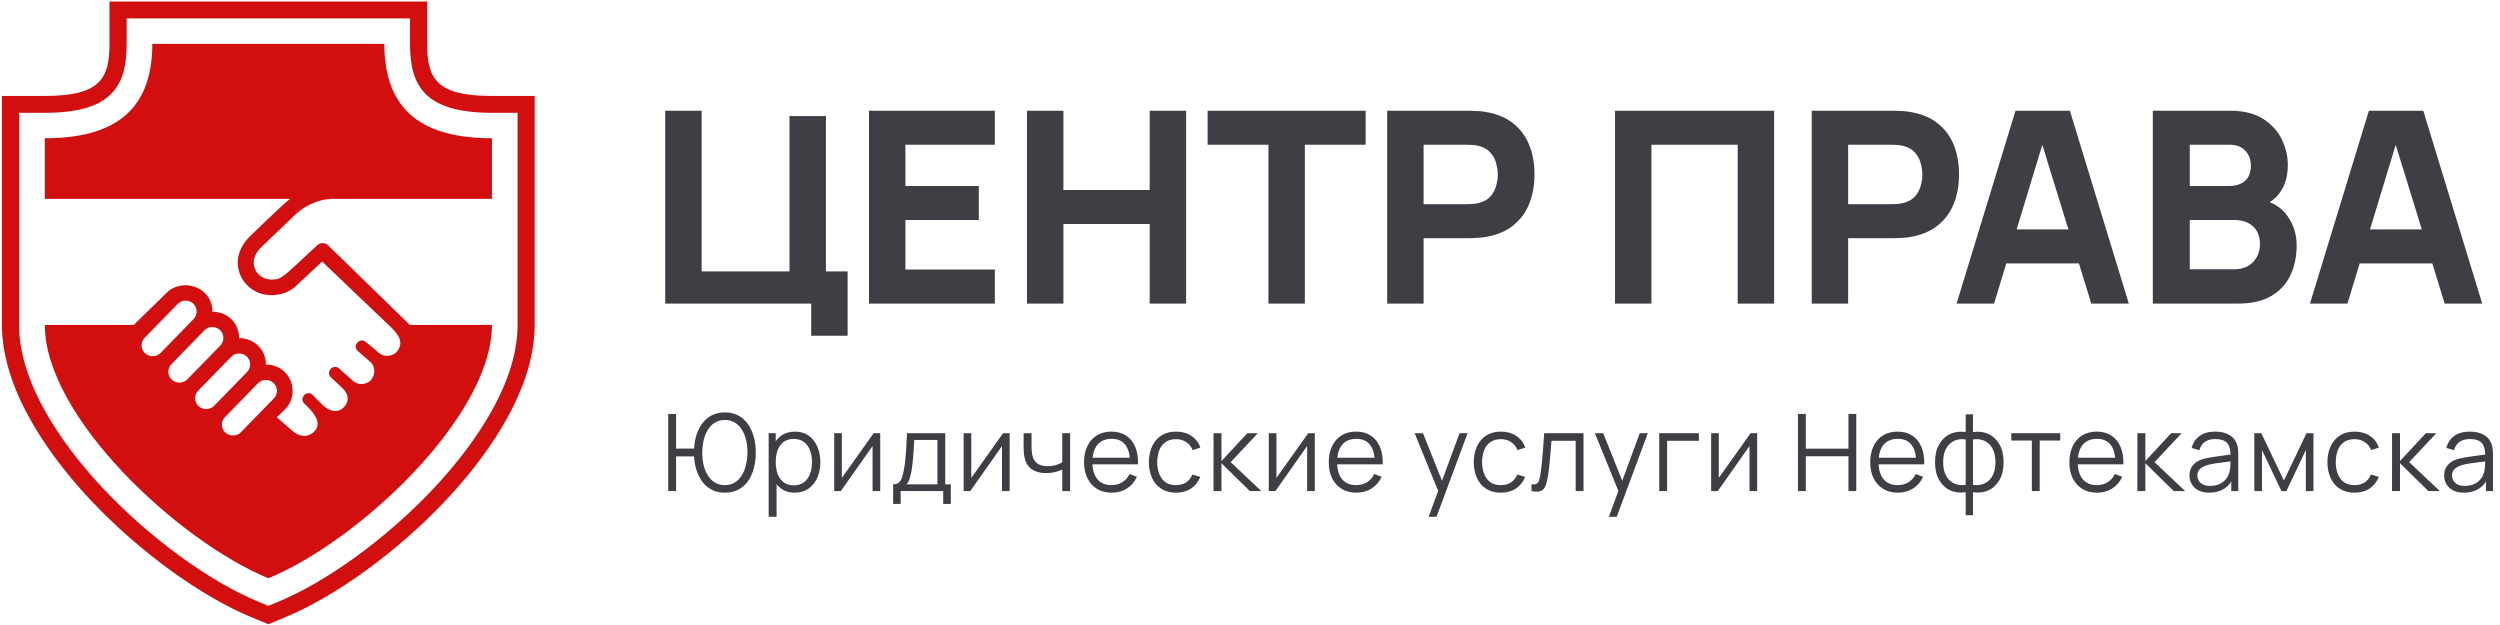<svg width="280" height="70" viewBox="0 0 280 70" fill="none" xmlns="http://www.w3.org/2000/svg">
<path fill-rule="evenodd" clip-rule="evenodd" d="M47.839 4.91C47.839 8.862 48.925 10.744 55.089 10.744H59.884V36.4C59.884 44.321 53.602 52.15 49.857 56.112C44.484 61.798 37.601 66.794 31.898 69.148L30.05 69.911L28.203 69.148C22.499 66.791 15.617 61.798 10.244 56.112C6.499 52.15 0.217 44.321 0.217 36.4V10.744H5.012C11.176 10.744 12.262 8.862 12.262 4.91V0.172H47.839V4.91ZM48.46 54.815C52.012 51.057 57.969 43.667 57.969 36.397V12.636H55.092C47.484 12.636 45.924 9.546 45.924 4.907V2.064H14.183V4.907C14.183 9.546 12.623 12.636 5.015 12.636H2.138V36.397C2.138 43.667 8.096 51.057 11.647 54.815C16.846 60.316 23.475 65.136 28.944 67.395L30.054 67.854L31.163 67.395C36.632 65.136 43.261 60.316 48.46 54.815Z" fill="#D30E0E"/>
<path d="M43.044 4.91H43.031C34.501 4.91 17.06 4.91 17.06 4.91C17.06 12.58 12.546 15.483 5.015 15.483C5.015 16.826 5.015 19.382 5.015 22.274C12.823 22.274 30.034 22.274 32.483 22.274C31.627 22.922 28.036 26.425 28.036 26.425C25.116 29.228 27.167 33.059 30.395 33.059C31.447 33.059 32.476 32.672 33.118 32.055L36.081 29.291L40.167 33.197C40.167 33.197 43.839 36.691 43.856 36.707C44.678 37.552 45.276 38.394 44.424 39.415C44.097 39.808 43.111 40.148 42.393 39.497C41.704 38.876 40.976 38.312 40.976 38.312C40.304 37.721 39.406 38.728 40.077 39.312C40.077 39.312 41.126 40.22 41.467 40.534C42.225 41.234 41.908 42.215 41.484 42.634C41.113 43.001 40.197 43.255 39.526 42.651C39.142 42.304 37.982 41.277 37.982 41.277C37.314 40.683 36.412 41.68 37.077 42.271L38.33 43.45C39.138 44.183 39.072 45.041 38.52 45.606C37.939 46.203 37.1 46.21 36.218 45.437C35.877 45.137 35.042 44.252 35.042 44.252C34.414 43.611 33.448 44.546 34.066 45.18C34.548 45.668 36.372 47.217 35.176 48.343C34.264 49.201 33.251 48.792 32.423 47.973L31.003 46.735L31.898 45.867C33.736 44.05 32.533 40.834 29.776 40.834C29.776 40.825 29.78 40.818 29.78 40.808C29.78 39.223 28.53 37.873 26.779 37.873C26.796 36.291 25.56 34.911 23.786 34.911C23.786 34.901 23.789 34.894 23.789 34.884C23.789 32.151 20.438 31.041 18.674 32.784C15.179 36.182 15.353 36.033 14.992 36.393H5.018C5.018 46.669 19.967 60.603 30.057 64.766C40.147 60.603 55.096 46.666 55.096 36.393H45.901L36.749 27.482C36.425 27.161 35.901 27.145 35.553 27.445C31.714 30.978 31.627 31.315 30.408 31.315C28.724 31.315 27.521 29.354 29.275 27.67C29.275 27.67 32.643 24.441 33.104 24.008C34.083 23.09 35.64 22.274 37.274 22.274H55.099C55.099 19.382 55.099 16.826 55.099 15.483C47.558 15.483 43.044 12.577 43.044 4.91ZM16.218 39.543C15.737 39.065 15.737 38.289 16.218 37.813L19.91 34.023C20.391 33.547 21.176 33.541 21.661 34.023C22.155 34.511 22.132 35.287 21.667 35.749L17.972 39.543C17.501 40.006 16.686 40.006 16.218 39.543ZM19.215 42.505C18.73 42.026 18.73 41.251 19.215 40.772L22.904 36.984C23.385 36.506 24.173 36.506 24.654 36.984C25.139 37.463 25.139 38.239 24.661 38.711L20.966 42.505C20.498 42.968 19.683 42.968 19.215 42.505ZM22.212 45.467C21.727 44.992 21.727 44.216 22.212 43.737L25.904 39.95C26.382 39.477 27.164 39.464 27.655 39.95C28.146 40.435 28.129 41.211 27.661 41.673L23.966 45.467C23.495 45.929 22.68 45.929 22.212 45.467ZM26.96 48.429C26.492 48.891 25.677 48.891 25.209 48.429C24.725 47.95 24.728 47.174 25.209 46.699L28.901 42.911C29.389 42.433 30.171 42.436 30.652 42.911C31.136 43.39 31.136 44.166 30.659 44.638L26.96 48.429Z" fill="#D30E0E"/>
<path d="M90.854 37.6V34H74.504V12.4H78.584V30.4H88.424V13H92.504V30.4H94.934V37.6H90.854ZM97.327 34V12.4H111.427V16.21H101.407V20.83H109.627V24.64H101.407V30.19H111.427V34H97.327ZM115.022 34V12.4H119.102V21.28H128.762V12.4H132.842V34H128.762V25.09H119.102V34H115.022ZM142.063 34V16.21H135.253V12.4H152.953V16.21H146.143V34H142.063ZM155.364 34V12.4H164.484C164.694 12.4 164.974 12.41 165.324 12.43C165.684 12.44 166.004 12.47 166.284 12.52C167.574 12.72 168.629 13.145 169.449 13.795C170.279 14.445 170.889 15.265 171.279 16.255C171.669 17.235 171.864 18.33 171.864 19.54C171.864 20.75 171.664 21.85 171.264 22.84C170.874 23.82 170.264 24.635 169.434 25.285C168.614 25.935 167.564 26.36 166.284 26.56C166.004 26.6 165.684 26.63 165.324 26.65C164.964 26.67 164.684 26.68 164.484 26.68H159.444V34H155.364ZM159.444 22.87H164.304C164.514 22.87 164.744 22.86 164.994 22.84C165.244 22.82 165.474 22.78 165.684 22.72C166.234 22.57 166.659 22.32 166.959 21.97C167.259 21.61 167.464 21.215 167.574 20.785C167.694 20.345 167.754 19.93 167.754 19.54C167.754 19.15 167.694 18.74 167.574 18.31C167.464 17.87 167.259 17.475 166.959 17.125C166.659 16.765 166.234 16.51 165.684 16.36C165.474 16.3 165.244 16.26 164.994 16.24C164.744 16.22 164.514 16.21 164.304 16.21H159.444V22.87ZM180.881 34V12.4H198.701V34H194.621V16.21H184.961V34H180.881ZM202.913 34V12.4H212.033C212.243 12.4 212.523 12.41 212.873 12.43C213.233 12.44 213.553 12.47 213.833 12.52C215.123 12.72 216.178 13.145 216.997 13.795C217.828 14.445 218.438 15.265 218.828 16.255C219.218 17.235 219.413 18.33 219.413 19.54C219.413 20.75 219.213 21.85 218.813 22.84C218.423 23.82 217.813 24.635 216.983 25.285C216.163 25.935 215.113 26.36 213.833 26.56C213.553 26.6 213.233 26.63 212.873 26.65C212.513 26.67 212.233 26.68 212.033 26.68H206.993V34H202.913ZM206.993 22.87H211.853C212.063 22.87 212.293 22.86 212.543 22.84C212.793 22.82 213.023 22.78 213.233 22.72C213.783 22.57 214.208 22.32 214.508 21.97C214.808 21.61 215.013 21.215 215.123 20.785C215.243 20.345 215.303 19.93 215.303 19.54C215.303 19.15 215.243 18.74 215.123 18.31C215.013 17.87 214.808 17.475 214.508 17.125C214.208 16.765 213.783 16.51 213.233 16.36C213.023 16.3 212.793 16.26 212.543 16.24C212.293 16.22 212.063 16.21 211.853 16.21H206.993V22.87ZM219.137 34L225.737 12.4H231.827L238.427 34H234.227L228.347 14.95H229.127L223.337 34H219.137ZM223.097 29.5V25.69H234.497V29.5H223.097ZM241.116 34V12.4H249.756C251.296 12.4 252.541 12.71 253.491 13.33C254.441 13.94 255.136 14.71 255.576 15.64C256.016 16.57 256.236 17.51 256.236 18.46C256.236 19.67 255.961 20.675 255.411 21.475C254.871 22.275 254.126 22.81 253.176 23.08V22.33C254.526 22.61 255.536 23.235 256.206 24.205C256.886 25.175 257.226 26.26 257.226 27.46C257.226 28.75 256.986 29.885 256.506 30.865C256.036 31.845 255.316 32.615 254.346 33.175C253.376 33.725 252.156 34 250.686 34H241.116ZM245.256 30.16H250.266C250.816 30.16 251.306 30.045 251.736 29.815C252.166 29.575 252.501 29.245 252.741 28.825C252.991 28.395 253.116 27.89 253.116 27.31C253.116 26.8 253.011 26.345 252.801 25.945C252.591 25.545 252.271 25.23 251.841 25C251.421 24.76 250.896 24.64 250.266 24.64H245.256V30.16ZM245.256 20.83H249.696C250.156 20.83 250.566 20.75 250.926 20.59C251.286 20.43 251.571 20.185 251.781 19.855C251.991 19.515 252.096 19.08 252.096 18.55C252.096 17.89 251.891 17.335 251.481 16.885C251.071 16.435 250.476 16.21 249.696 16.21H245.256V20.83ZM258.717 34L265.317 12.4H271.407L278.007 34H273.807L267.927 14.95H268.707L262.917 34H258.717ZM262.677 29.5V25.69H274.077V29.5H262.677Z" fill="#3F3E45"/>
<path d="M74.84 55V46.36H75.722V50.242H78.074V51.118H75.722V55H74.84ZM81.182 55.18C80.61 55.18 80.106 55.062 79.67 54.826C79.238 54.59 78.878 54.266 78.59 53.854C78.302 53.438 78.084 52.958 77.936 52.414C77.792 51.87 77.72 51.292 77.72 50.68C77.72 50.064 77.792 49.486 77.936 48.946C78.084 48.406 78.302 47.93 78.59 47.518C78.878 47.102 79.238 46.776 79.67 46.54C80.106 46.304 80.61 46.186 81.182 46.186C81.758 46.186 82.262 46.304 82.694 46.54C83.13 46.776 83.492 47.102 83.78 47.518C84.068 47.93 84.284 48.406 84.428 48.946C84.576 49.486 84.65 50.064 84.65 50.68C84.65 51.312 84.576 51.902 84.428 52.45C84.284 52.994 84.068 53.472 83.78 53.884C83.492 54.292 83.13 54.61 82.694 54.838C82.262 55.066 81.758 55.18 81.182 55.18ZM81.182 54.334C81.606 54.334 81.974 54.238 82.286 54.046C82.602 53.854 82.864 53.59 83.072 53.254C83.284 52.918 83.442 52.53 83.546 52.09C83.654 51.646 83.71 51.176 83.714 50.68C83.718 50.184 83.666 49.716 83.558 49.276C83.454 48.836 83.296 48.448 83.084 48.112C82.876 47.776 82.612 47.514 82.292 47.326C81.976 47.134 81.606 47.038 81.182 47.038C80.762 47.038 80.394 47.134 80.078 47.326C79.766 47.514 79.504 47.776 79.292 48.112C79.084 48.448 78.926 48.836 78.818 49.276C78.714 49.716 78.66 50.184 78.656 50.68C78.652 51.176 78.702 51.646 78.806 52.09C78.91 52.53 79.068 52.918 79.28 53.254C79.492 53.59 79.756 53.854 80.072 54.046C80.392 54.238 80.762 54.334 81.182 54.334ZM89.006 55.18C88.41 55.18 87.906 55.03 87.494 54.73C87.082 54.426 86.77 54.016 86.558 53.5C86.346 52.98 86.24 52.398 86.24 51.754C86.24 51.098 86.346 50.514 86.558 50.002C86.774 49.486 87.09 49.08 87.506 48.784C87.922 48.488 88.434 48.34 89.042 48.34C89.634 48.34 90.142 48.49 90.566 48.79C90.99 49.09 91.314 49.498 91.538 50.014C91.766 50.53 91.88 51.11 91.88 51.754C91.88 52.402 91.766 52.984 91.538 53.5C91.31 54.016 90.982 54.426 90.554 54.73C90.126 55.03 89.61 55.18 89.006 55.18ZM86.09 57.88V48.52H86.882V53.398H86.978V57.88H86.09ZM88.916 54.358C89.368 54.358 89.744 54.244 90.044 54.016C90.344 53.788 90.568 53.478 90.716 53.086C90.868 52.69 90.944 52.246 90.944 51.754C90.944 51.266 90.87 50.826 90.722 50.434C90.574 50.042 90.348 49.732 90.044 49.504C89.744 49.276 89.362 49.162 88.898 49.162C88.446 49.162 88.07 49.272 87.77 49.492C87.474 49.712 87.252 50.018 87.104 50.41C86.956 50.798 86.882 51.246 86.882 51.754C86.882 52.254 86.956 52.702 87.104 53.098C87.252 53.49 87.476 53.798 87.776 54.022C88.076 54.246 88.456 54.358 88.916 54.358ZM98.585 48.52V55H97.727V49.954L94.175 55H93.431V48.52H94.289V53.524L97.847 48.52H98.585ZM100.029 56.44V54.244C100.397 54.244 100.661 54.126 100.821 53.89C100.981 53.65 101.111 53.268 101.211 52.744C101.279 52.404 101.335 52.038 101.379 51.646C101.423 51.254 101.461 50.806 101.493 50.302C101.525 49.794 101.555 49.2 101.583 48.52H105.867V54.244H106.491V56.44H105.639V55H100.875V56.44H100.029ZM101.523 54.244H104.991V49.276H102.399C102.387 49.58 102.369 49.902 102.345 50.242C102.325 50.582 102.299 50.922 102.267 51.262C102.239 51.602 102.205 51.922 102.165 52.222C102.129 52.518 102.085 52.778 102.033 53.002C101.973 53.29 101.907 53.536 101.835 53.74C101.767 53.944 101.663 54.112 101.523 54.244ZM113.081 48.52V55H112.223V49.954L108.671 55H107.927V48.52H108.785V53.524L112.343 48.52H113.081ZM118.971 55V52.588C118.755 52.696 118.489 52.79 118.173 52.87C117.857 52.95 117.517 52.99 117.153 52.99C116.497 52.99 115.965 52.844 115.557 52.552C115.149 52.26 114.883 51.838 114.759 51.286C114.719 51.122 114.691 50.948 114.675 50.764C114.663 50.58 114.655 50.414 114.651 50.266C114.647 50.118 114.645 50.012 114.645 49.948V48.52H115.533V49.948C115.533 50.08 115.537 50.23 115.545 50.398C115.553 50.566 115.571 50.73 115.599 50.89C115.679 51.326 115.859 51.656 116.139 51.88C116.423 52.104 116.821 52.216 117.333 52.216C117.653 52.216 117.955 52.176 118.239 52.096C118.527 52.012 118.771 51.9 118.971 51.76V48.52H119.853V55H118.971ZM124.514 55.18C123.882 55.18 123.334 55.04 122.87 54.76C122.41 54.48 122.052 54.086 121.796 53.578C121.54 53.07 121.412 52.474 121.412 51.79C121.412 51.082 121.538 50.47 121.79 49.954C122.042 49.438 122.396 49.04 122.852 48.76C123.312 48.48 123.854 48.34 124.478 48.34C125.118 48.34 125.664 48.488 126.116 48.784C126.568 49.076 126.91 49.496 127.142 50.044C127.374 50.592 127.48 51.246 127.46 52.006H126.56V51.694C126.544 50.854 126.362 50.22 126.014 49.792C125.67 49.364 125.166 49.15 124.502 49.15C123.806 49.15 123.272 49.376 122.9 49.828C122.532 50.28 122.348 50.924 122.348 51.76C122.348 52.576 122.532 53.21 122.9 53.662C123.272 54.11 123.798 54.334 124.478 54.334C124.942 54.334 125.346 54.228 125.69 54.016C126.038 53.8 126.312 53.49 126.512 53.086L127.334 53.404C127.078 53.968 126.7 54.406 126.2 54.718C125.704 55.026 125.142 55.18 124.514 55.18ZM122.036 52.006V51.268H126.986V52.006H122.036ZM131.72 55.18C131.068 55.18 130.516 55.034 130.064 54.742C129.612 54.45 129.268 54.048 129.032 53.536C128.8 53.02 128.68 52.428 128.672 51.76C128.68 51.08 128.804 50.484 129.044 49.972C129.284 49.456 129.63 49.056 130.082 48.772C130.534 48.484 131.082 48.34 131.726 48.34C132.382 48.34 132.952 48.5 133.436 48.82C133.924 49.14 134.258 49.578 134.438 50.134L133.574 50.41C133.422 50.022 133.18 49.722 132.848 49.51C132.52 49.294 132.144 49.186 131.72 49.186C131.244 49.186 130.85 49.296 130.538 49.516C130.226 49.732 129.994 50.034 129.842 50.422C129.69 50.81 129.612 51.256 129.608 51.76C129.616 52.536 129.796 53.16 130.148 53.632C130.5 54.1 131.024 54.334 131.72 54.334C132.16 54.334 132.534 54.234 132.842 54.034C133.154 53.83 133.39 53.534 133.55 53.146L134.438 53.41C134.198 53.986 133.846 54.426 133.382 54.73C132.918 55.03 132.364 55.18 131.72 55.18ZM135.91 55L135.916 48.52H136.804V51.64L139.696 48.52H140.872L137.836 51.76L141.268 55H139.984L136.804 51.88V55H135.91ZM147.257 48.52V55H146.399V49.954L142.847 55H142.103V48.52H142.961V53.524L146.519 48.52H147.257ZM151.923 55.18C151.291 55.18 150.743 55.04 150.279 54.76C149.819 54.48 149.461 54.086 149.205 53.578C148.949 53.07 148.821 52.474 148.821 51.79C148.821 51.082 148.947 50.47 149.199 49.954C149.451 49.438 149.805 49.04 150.261 48.76C150.721 48.48 151.263 48.34 151.887 48.34C152.527 48.34 153.073 48.488 153.525 48.784C153.977 49.076 154.319 49.496 154.551 50.044C154.783 50.592 154.889 51.246 154.869 52.006H153.969V51.694C153.953 50.854 153.771 50.22 153.423 49.792C153.079 49.364 152.575 49.15 151.911 49.15C151.215 49.15 150.681 49.376 150.309 49.828C149.941 50.28 149.757 50.924 149.757 51.76C149.757 52.576 149.941 53.21 150.309 53.662C150.681 54.11 151.207 54.334 151.887 54.334C152.351 54.334 152.755 54.228 153.099 54.016C153.447 53.8 153.721 53.49 153.921 53.086L154.743 53.404C154.487 53.968 154.109 54.406 153.609 54.718C153.113 55.026 152.551 55.18 151.923 55.18ZM149.445 52.006V51.268H154.395V52.006H149.445ZM160.007 57.88L161.261 54.478L161.279 55.486L158.441 48.52H159.377L161.705 54.346H161.321L163.469 48.52H164.369L160.889 57.88H160.007ZM168.105 55.18C167.453 55.18 166.901 55.034 166.449 54.742C165.997 54.45 165.653 54.048 165.417 53.536C165.185 53.02 165.065 52.428 165.057 51.76C165.065 51.08 165.189 50.484 165.429 49.972C165.669 49.456 166.015 49.056 166.467 48.772C166.919 48.484 167.467 48.34 168.111 48.34C168.767 48.34 169.337 48.5 169.821 48.82C170.309 49.14 170.643 49.578 170.823 50.134L169.959 50.41C169.807 50.022 169.565 49.722 169.233 49.51C168.905 49.294 168.529 49.186 168.105 49.186C167.629 49.186 167.235 49.296 166.923 49.516C166.611 49.732 166.379 50.034 166.227 50.422C166.075 50.81 165.997 51.256 165.993 51.76C166.001 52.536 166.181 53.16 166.533 53.632C166.885 54.1 167.409 54.334 168.105 54.334C168.545 54.334 168.919 54.234 169.227 54.034C169.539 53.83 169.775 53.534 169.935 53.146L170.823 53.41C170.583 53.986 170.231 54.426 169.767 54.73C169.303 55.03 168.749 55.18 168.105 55.18ZM171.526 55V54.226C171.766 54.27 171.948 54.26 172.072 54.196C172.2 54.128 172.294 54.016 172.354 53.86C172.414 53.7 172.464 53.502 172.504 53.266C172.568 52.874 172.626 52.442 172.678 51.97C172.73 51.498 172.776 50.978 172.816 50.41C172.86 49.838 172.904 49.208 172.948 48.52H177.352V55H176.476V49.366H173.764C173.736 49.79 173.704 50.212 173.668 50.632C173.632 51.052 173.594 51.456 173.554 51.844C173.518 52.228 173.478 52.582 173.434 52.906C173.39 53.23 173.344 53.51 173.296 53.746C173.224 54.102 173.128 54.386 173.008 54.598C172.892 54.81 172.718 54.95 172.486 55.018C172.254 55.086 171.934 55.08 171.526 55ZM180.192 57.88L181.446 54.478L181.464 55.486L178.626 48.52H179.562L181.89 54.346H181.506L183.654 48.52H184.554L181.074 57.88H180.192ZM185.836 55V48.52H190.276V49.366H186.718V55H185.836ZM196.802 48.52V55H195.944V49.954L192.392 55H191.648V48.52H192.506V53.524L196.064 48.52H196.802ZM201.369 55V46.36H202.251V50.254H207.027V46.36H207.903V55H207.027V51.1H202.251V55H201.369ZM212.566 55.18C211.934 55.18 211.386 55.04 210.922 54.76C210.462 54.48 210.104 54.086 209.848 53.578C209.592 53.07 209.464 52.474 209.464 51.79C209.464 51.082 209.59 50.47 209.842 49.954C210.094 49.438 210.448 49.04 210.904 48.76C211.364 48.48 211.906 48.34 212.53 48.34C213.17 48.34 213.716 48.488 214.168 48.784C214.62 49.076 214.962 49.496 215.194 50.044C215.426 50.592 215.532 51.246 215.512 52.006H214.612V51.694C214.596 50.854 214.414 50.22 214.066 49.792C213.722 49.364 213.218 49.15 212.554 49.15C211.858 49.15 211.324 49.376 210.952 49.828C210.584 50.28 210.4 50.924 210.4 51.76C210.4 52.576 210.584 53.21 210.952 53.662C211.324 54.11 211.85 54.334 212.53 54.334C212.994 54.334 213.398 54.228 213.742 54.016C214.09 53.8 214.364 53.49 214.564 53.086L215.386 53.404C215.13 53.968 214.752 54.406 214.252 54.718C213.756 55.026 213.194 55.18 212.566 55.18ZM210.088 52.006V51.268H215.038V52.006H210.088ZM220.155 57.7V55.126C219.523 55.226 218.947 55.158 218.427 54.922C217.907 54.682 217.493 54.294 217.185 53.758C216.877 53.222 216.723 52.558 216.723 51.766C216.723 50.974 216.877 50.31 217.185 49.774C217.493 49.234 217.907 48.844 218.427 48.604C218.947 48.364 219.523 48.294 220.155 48.394V46.408H220.971V48.394C221.603 48.294 222.179 48.364 222.699 48.604C223.219 48.844 223.633 49.234 223.941 49.774C224.249 50.31 224.403 50.974 224.403 51.766C224.403 52.558 224.249 53.222 223.941 53.758C223.633 54.294 223.219 54.682 222.699 54.922C222.179 55.158 221.603 55.226 220.971 55.126V57.7H220.155ZM220.155 54.304V49.222C219.831 49.166 219.519 49.176 219.219 49.252C218.919 49.324 218.649 49.466 218.409 49.678C218.169 49.886 217.979 50.164 217.839 50.512C217.703 50.856 217.635 51.274 217.635 51.766C217.635 52.258 217.705 52.678 217.845 53.026C217.985 53.37 218.175 53.646 218.415 53.854C218.655 54.062 218.925 54.202 219.225 54.274C219.525 54.346 219.835 54.356 220.155 54.304ZM220.971 54.304C221.291 54.356 221.601 54.346 221.901 54.274C222.201 54.202 222.471 54.064 222.711 53.86C222.951 53.652 223.141 53.376 223.281 53.032C223.421 52.684 223.491 52.262 223.491 51.766C223.491 51.27 223.421 50.85 223.281 50.506C223.145 50.158 222.957 49.88 222.717 49.672C222.477 49.464 222.207 49.324 221.907 49.252C221.607 49.176 221.295 49.166 220.971 49.222V54.304ZM227.565 55V49.336H225.267V48.52H230.745V49.336H228.447V55H227.565ZM234.872 55.18C234.24 55.18 233.692 55.04 233.228 54.76C232.768 54.48 232.41 54.086 232.154 53.578C231.898 53.07 231.77 52.474 231.77 51.79C231.77 51.082 231.896 50.47 232.148 49.954C232.4 49.438 232.754 49.04 233.21 48.76C233.67 48.48 234.212 48.34 234.836 48.34C235.476 48.34 236.022 48.488 236.474 48.784C236.926 49.076 237.268 49.496 237.5 50.044C237.732 50.592 237.838 51.246 237.818 52.006H236.918V51.694C236.902 50.854 236.72 50.22 236.372 49.792C236.028 49.364 235.524 49.15 234.86 49.15C234.164 49.15 233.63 49.376 233.258 49.828C232.89 50.28 232.706 50.924 232.706 51.76C232.706 52.576 232.89 53.21 233.258 53.662C233.63 54.11 234.156 54.334 234.836 54.334C235.3 54.334 235.704 54.228 236.048 54.016C236.396 53.8 236.67 53.49 236.87 53.086L237.692 53.404C237.436 53.968 237.058 54.406 236.558 54.718C236.062 55.026 235.5 55.18 234.872 55.18ZM232.394 52.006V51.268H237.344V52.006H232.394ZM239.383 55L239.389 48.52H240.277V51.64L243.169 48.52H244.345L241.309 51.76L244.741 55H243.457L240.277 51.88V55H239.383ZM247.436 55.18C246.948 55.18 246.538 55.092 246.206 54.916C245.878 54.74 245.632 54.506 245.468 54.214C245.304 53.922 245.222 53.604 245.222 53.26C245.222 52.908 245.292 52.608 245.432 52.36C245.576 52.108 245.77 51.902 246.014 51.742C246.262 51.582 246.548 51.46 246.872 51.376C247.2 51.296 247.562 51.226 247.958 51.166C248.358 51.102 248.748 51.048 249.128 51.004C249.512 50.956 249.848 50.91 250.136 50.866L249.824 51.058C249.836 50.418 249.712 49.944 249.452 49.636C249.192 49.328 248.74 49.174 248.096 49.174C247.652 49.174 247.276 49.274 246.968 49.474C246.664 49.674 246.45 49.99 246.326 50.422L245.468 50.17C245.616 49.59 245.914 49.14 246.362 48.82C246.81 48.5 247.392 48.34 248.108 48.34C248.7 48.34 249.202 48.452 249.614 48.676C250.03 48.896 250.324 49.216 250.496 49.636C250.576 49.824 250.628 50.034 250.652 50.266C250.676 50.498 250.688 50.734 250.688 50.974V55H249.902V53.374L250.13 53.47C249.91 54.026 249.568 54.45 249.104 54.742C248.64 55.034 248.084 55.18 247.436 55.18ZM247.538 54.418C247.95 54.418 248.31 54.344 248.618 54.196C248.926 54.048 249.174 53.846 249.362 53.59C249.55 53.33 249.672 53.038 249.728 52.714C249.776 52.506 249.802 52.278 249.806 52.03C249.81 51.778 249.812 51.59 249.812 51.466L250.148 51.64C249.848 51.68 249.522 51.72 249.17 51.76C248.822 51.8 248.478 51.846 248.138 51.898C247.802 51.95 247.498 52.012 247.226 52.084C247.042 52.136 246.864 52.21 246.692 52.306C246.52 52.398 246.378 52.522 246.266 52.678C246.158 52.834 246.104 53.028 246.104 53.26C246.104 53.448 246.15 53.63 246.242 53.806C246.338 53.982 246.49 54.128 246.698 54.244C246.91 54.36 247.19 54.418 247.538 54.418ZM252.484 55V48.52H253.27L255.796 53.824L258.328 48.52H259.108V55H258.256V50.404L256.078 55H255.52L253.342 50.404V55H252.484ZM263.715 55.18C263.063 55.18 262.511 55.034 262.059 54.742C261.607 54.45 261.263 54.048 261.027 53.536C260.795 53.02 260.675 52.428 260.667 51.76C260.675 51.08 260.799 50.484 261.039 49.972C261.279 49.456 261.625 49.056 262.077 48.772C262.529 48.484 263.077 48.34 263.721 48.34C264.377 48.34 264.947 48.5 265.431 48.82C265.919 49.14 266.253 49.578 266.433 50.134L265.569 50.41C265.417 50.022 265.175 49.722 264.843 49.51C264.515 49.294 264.139 49.186 263.715 49.186C263.239 49.186 262.845 49.296 262.533 49.516C262.221 49.732 261.989 50.034 261.837 50.422C261.685 50.81 261.607 51.256 261.603 51.76C261.611 52.536 261.791 53.16 262.143 53.632C262.495 54.1 263.019 54.334 263.715 54.334C264.155 54.334 264.529 54.234 264.837 54.034C265.149 53.83 265.385 53.534 265.545 53.146L266.433 53.41C266.193 53.986 265.841 54.426 265.377 54.73C264.913 55.03 264.359 55.18 263.715 55.18ZM267.906 55L267.912 48.52H268.8V51.64L271.692 48.52H272.868L269.832 51.76L273.264 55H271.98L268.8 51.88V55H267.906ZM275.959 55.18C275.471 55.18 275.061 55.092 274.729 54.916C274.401 54.74 274.155 54.506 273.991 54.214C273.827 53.922 273.745 53.604 273.745 53.26C273.745 52.908 273.815 52.608 273.955 52.36C274.099 52.108 274.293 51.902 274.537 51.742C274.785 51.582 275.071 51.46 275.395 51.376C275.723 51.296 276.085 51.226 276.481 51.166C276.881 51.102 277.271 51.048 277.651 51.004C278.035 50.956 278.371 50.91 278.659 50.866L278.347 51.058C278.359 50.418 278.235 49.944 277.975 49.636C277.715 49.328 277.263 49.174 276.619 49.174C276.175 49.174 275.799 49.274 275.491 49.474C275.187 49.674 274.973 49.99 274.849 50.422L273.991 50.17C274.139 49.59 274.437 49.14 274.885 48.82C275.333 48.5 275.915 48.34 276.631 48.34C277.223 48.34 277.725 48.452 278.137 48.676C278.553 48.896 278.847 49.216 279.019 49.636C279.099 49.824 279.151 50.034 279.175 50.266C279.199 50.498 279.211 50.734 279.211 50.974V55H278.425V53.374L278.653 53.47C278.433 54.026 278.091 54.45 277.627 54.742C277.163 55.034 276.607 55.18 275.959 55.18ZM276.061 54.418C276.473 54.418 276.833 54.344 277.141 54.196C277.449 54.048 277.697 53.846 277.885 53.59C278.073 53.33 278.195 53.038 278.251 52.714C278.299 52.506 278.325 52.278 278.329 52.03C278.333 51.778 278.335 51.59 278.335 51.466L278.671 51.64C278.371 51.68 278.045 51.72 277.693 51.76C277.345 51.8 277.001 51.846 276.661 51.898C276.325 51.95 276.021 52.012 275.749 52.084C275.565 52.136 275.387 52.21 275.215 52.306C275.043 52.398 274.901 52.522 274.789 52.678C274.681 52.834 274.627 53.028 274.627 53.26C274.627 53.448 274.673 53.63 274.765 53.806C274.861 53.982 275.013 54.128 275.221 54.244C275.433 54.36 275.713 54.418 276.061 54.418Z" fill="#3F3E45"/>
</svg>
